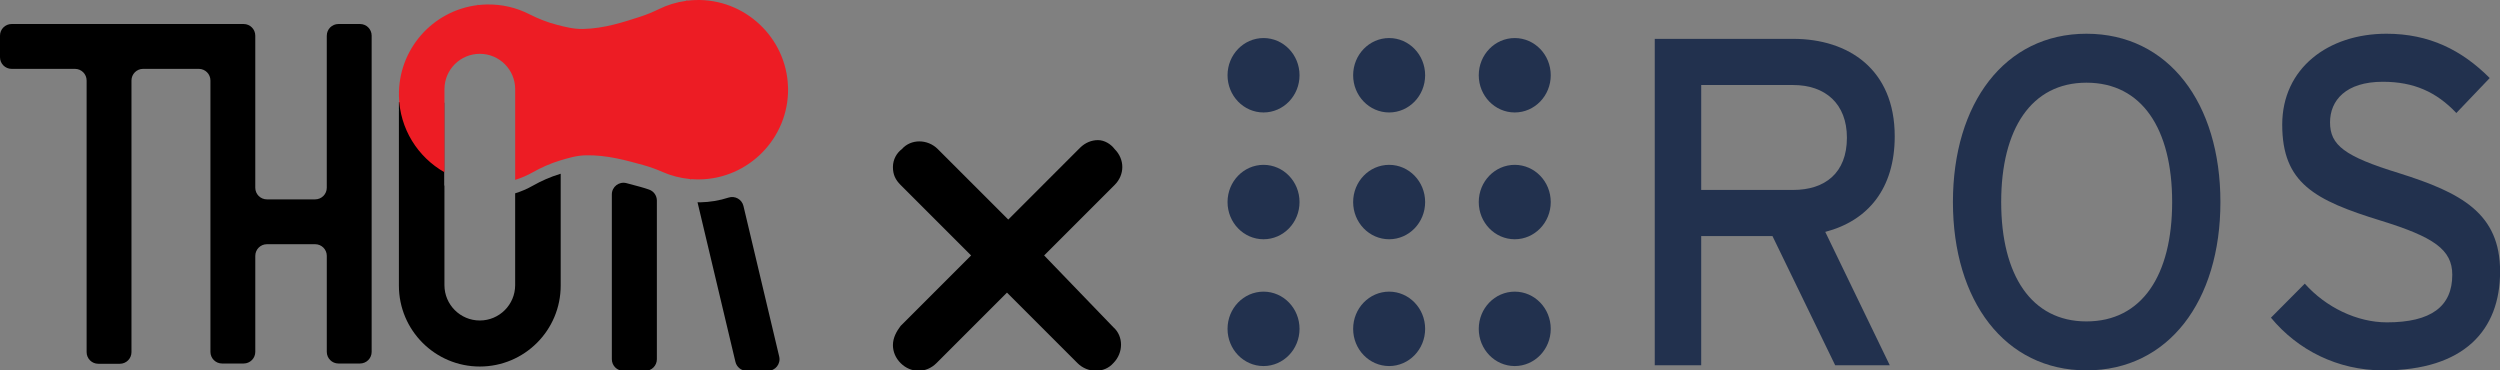 <?xml version="1.0" encoding="UTF-8" standalone="no"?>
<!-- Created with Inkscape (http://www.inkscape.org/) -->

<svg
   width="751.163mm"
   height="111.276mm"
   viewBox="0 0 751.163 111.276"
   version="1.1"
   id="svg1"
   xml:space="preserve"
   xmlns="http://www.w3.org/2000/svg"
   xmlns:svg="http://www.w3.org/2000/svg"><rect x="0" y="0" width="751.163" height="111.276" fill="#808080" stroke="none"/><defs
     id="defs1"><style
       id="style182">
      .cls-1 {
        fill: #fff;
      }

      .cls-2 {
        fill: #ed1c24;
      }
    </style></defs><g
     id="layer1"
     transform="translate(108.762,-64.873)"><g
       style="fill:none"
       id="g1"
       transform="matrix(2.707,0,0,2.707,252.682,66.183)"><path
         d="m 10.72,7.869 c 0,2.281 -1.789,4.13 -3.996,4.13 -2.206,0 -3.995,-1.849 -3.995,-4.13 0,-2.28 1.789,-4.13 3.995,-4.13 2.207,0 3.996,1.849 3.996,4.13 z"
         fill="#22314e"
         id="path1" /><path
         d="m 10.72,21.943 c 0,2.281 -1.789,4.13 -3.996,4.13 -2.206,0 -3.995,-1.849 -3.995,-4.13 0,-2.281 1.789,-4.13 3.995,-4.13 2.207,0 3.996,1.849 3.996,4.13 z"
         fill="#22314e"
         id="path2" /><path
         d="m 10.72,36.017 c 0,2.28 -1.789,4.13 -3.996,4.13 -2.206,0 -3.995,-1.849 -3.995,-4.13 0,-2.28 1.789,-4.13 3.995,-4.13 2.207,0 3.996,1.849 3.996,4.13 z"
         fill="#22314e"
         id="path3" /><path
         d="m 24.662,21.943 c 0,2.281 -1.789,4.13 -3.996,4.13 -2.206,0 -3.995,-1.849 -3.995,-4.13 0,-2.281 1.789,-4.13 3.995,-4.13 2.207,0 3.996,1.849 3.996,4.13 z"
         fill="#22314e"
         id="path4" /><path
         d="m 24.662,7.869 c 0,2.281 -1.789,4.13 -3.996,4.13 -2.206,0 -3.995,-1.849 -3.995,-4.13 0,-2.28 1.789,-4.13 3.995,-4.13 2.207,0 3.996,1.849 3.996,4.13 z"
         fill="#22314e"
         id="path5" /><path
         d="m 38.604,21.943 c 0,2.281 -1.789,4.13 -3.996,4.13 -2.206,0 -3.995,-1.849 -3.995,-4.13 0,-2.281 1.789,-4.13 3.995,-4.13 2.207,0 3.996,1.849 3.996,4.13 z"
         fill="#22314e"
         id="path6" /><path
         d="m 38.604,7.869 c 0,2.281 -1.789,4.13 -3.996,4.13 -2.206,0 -3.995,-1.849 -3.995,-4.13 0,-2.28 1.789,-4.13 3.995,-4.13 2.207,0 3.996,1.849 3.996,4.13 z"
         fill="#22314e"
         id="path7" /><path
         d="m 38.604,36.017 c 0,2.28 -1.789,4.13 -3.996,4.13 -2.206,0 -3.995,-1.849 -3.995,-4.13 0,-2.28 1.789,-4.13 3.995,-4.13 2.207,0 3.996,1.849 3.996,4.13 z"
         fill="#22314e"
         id="path8" /><path
         d="m 24.662,36.017 c 0,2.28 -1.789,4.13 -3.996,4.13 -2.206,0 -3.995,-1.849 -3.995,-4.13 0,-2.28 1.789,-4.13 3.995,-4.13 2.207,0 3.996,1.849 3.996,4.13 z"
         fill="#22314e"
         id="path9" /><path
         d="m 69.073,25.255 7.16,14.801 H 70.174 L 63.215,25.721 H 55.304 V 40.056 H 50.148 V 3.829 h 15.371 c 6.108,0 11.265,3.364 11.265,10.816 0,5.796 -2.954,9.367 -7.71,10.609 z M 65.518,8.953 H 55.305 v 11.645 h 10.214 c 3.505,0 5.958,-1.863 5.958,-5.796 -2e-4,-3.778 -2.404,-5.848 -5.958,-5.848 z"
         fill="#22314e"
         id="path10" /><path
         d="m 98.064,40.626 c -9.062,0 -14.82,-7.711 -14.82,-18.683 0,-10.972 5.758,-18.683 14.82,-18.683 9.112,0 14.87,7.711 14.87,18.683 0,10.972 -5.758,18.683 -14.87,18.683 z m 0,-31.932 c -6.108,0 -9.463,5.123 -9.463,13.249 0,8.126 3.354,13.249 9.463,13.249 6.159,0 9.513,-5.123 9.513,-13.249 0,-8.125 -3.355,-13.249 -9.513,-13.249 z"
         fill="#22314e"
         id="path11" /><path
         d="m 131.01,40.626 c -5.107,0 -9.512,-2.277 -12.467,-5.848 l 3.756,-3.778 c 2.353,2.64 5.807,4.296 9.112,4.296 4.906,0 7.259,-1.76 7.259,-5.279 0,-2.795 -2.052,-4.192 -7.91,-6.004 -7.41,-2.277 -10.965,-4.192 -10.965,-10.661 0,-6.262 5.107,-10.092 11.566,-10.092 4.756,0 8.361,1.811 11.465,4.917 l -3.705,3.882 c -2.203,-2.329 -4.706,-3.467 -8.161,-3.467 -4.106,0 -5.858,2.07 -5.858,4.503 0,2.536 1.602,3.778 7.661,5.641 6.909,2.174 11.215,4.451 11.215,10.92 0,6.521 -4.006,10.972 -12.968,10.972 z"
         fill="#22314e"
         id="path12" /></g><g
       id="g200"
       transform="matrix(0.265,0,0,0.265,-108.762,64.874)"><path
         class="cls-1"
         d="m 370.51,40.41 v 172.45 c 0,7.28 -5.9,13.19 -13.19,13.19 h -54.69 c -7.28,0 -13.19,-5.9 -13.19,-13.19 V 40.41 c 0,-7.28 -5.9,-13.19 -13.19,-13.19 H 13.19 C 5.91,27.22 0,33.12 0,40.41 v 24.48 c 0,7.28 5.9,13.19 13.19,13.19 h 71.83 c 7.28,0 13.19,5.9 13.19,13.19 v 307.99 c 0,7.28 5.9,13.19 13.19,13.19 h 24.48 c 7.28,0 13.19,-5.9 13.19,-13.19 v -308 c 0,-7.28 5.9,-13.19 13.19,-13.19 h 63.15 c 7.28,0 13.19,5.9 13.19,13.19 v 307.7 c 0,7.28 5.9,13.19 13.19,13.19 h 24.48 c 7.28,0 13.19,-5.9 13.19,-13.19 V 290.08 c 0,-7.28 5.9,-13.19 13.19,-13.19 h 54.69 c 7.28,0 13.19,5.9 13.19,13.19 v 108.88 c 0,7.28 5.9,13.19 13.19,13.19 h 24.48 c 7.28,0 13.19,-5.9 13.19,-13.19 V 40.41 c 0,-7.28 -5.9,-13.19 -13.19,-13.19 h -24.48 c -7.28,0 -13.19,5.9 -13.19,13.19 z"
         id="path186"
         style="fill:#000000" /><g
         id="g192"><path
           class="cls-1"
           d="m 503.92,116.36 v 94.19 c -30.17,-17.1 -50.82,-49.2 -51.61,-86.38"
           id="path188" /><path
           class="cls-1"
           d="m 452.29,115.8 v 208.05 c 0,50.65 41.06,91.72 91.72,91.72 v 0 c 50.65,0 91.72,-41.06 91.72,-91.72 V 196.98 c -0.35,0.11 -0.7,0.21 -1.05,0.32 -10.7,3.28 -20.95,7.81 -30.69,13.32 -6.24,3.53 -12.9,6.42 -19.89,8.57 v 104.1 c 0,22.14 -17.95,40.09 -40.09,40.09 v 0 c -22.14,0 -40.09,-17.95 -40.09,-40.09 V 116.36"
           id="path190"
           style="fill:#000000" /></g><path
         class="cls-1"
         d="m 726.9,212.11 -2.77,-0.76 c -4.5,-1.24 -9.15,-2.52 -13.95,-3.73 -8.34,-2.12 -16.46,4.17 -16.46,12.78 v 186.89 c 0,7.28 5.9,13.19 13.19,13.19 h 24.68 c 7.28,0 13.19,-5.9 13.19,-13.19 V 227.41 c 0,-5.56 -3.48,-10.56 -8.73,-12.41 -3.11,-1.1 -6.14,-2.05 -9.15,-2.88 z"
         id="path194"
         style="fill:#000000" /><path
         class="cls-1"
         d="m 793.82,229.39 -2.96,-0.1 43.01,181.04 c 1.41,5.94 6.72,10.14 12.83,10.14 h 23.95 c 8.51,0 14.8,-7.95 12.83,-16.23 L 842.95,233.52 c -1.78,-7.49 -9.57,-11.86 -16.9,-9.49 -10.3,3.34 -21.14,5.16 -32.23,5.37 z"
         id="path196"
         style="fill:#000000" /><path
         class="cls-2"
         d="m 893.47,99.55 c 0,-0.4 -0.01,-0.8 -0.02,-1.2 C 891.61,42.39 844.17,-1.89 788.22,0.06 c -3.01,0.11 -5.99,0.34 -8.93,0.7 0,-0.17 0,-0.35 -0.01,-0.52 -0.56,0.25 -1.13,0.5 -1.71,0.75 -10.75,1.5 -20.94,4.68 -30.32,9.26 -6.89,3.36 -13.97,6.33 -21.27,8.67 -18.77,6.02 -40.56,13.4 -64.95,13.92 -10.29,0.22 -20.2,-2.27 -29.62,-4.73 C 620.61,25.3 610.19,21.22 600.25,16.14 585.76,8.73 569.27,4.7 551.86,5.07 c -3.15,0.07 -6.25,0.28 -9.32,0.63 -0.35,-0.14 -0.7,-0.27 -1.04,-0.41 v 0.52 c -51.18,6.28 -90.29,50.44 -89.17,103.11 0.79,37.18 21.44,69.28 51.61,86.38 v -94.19 c 0,-22.14 17.95,-40.09 40.09,-40.09 v 0 c 22.14,0 40.09,17.95 40.09,40.09 v 102.84 c 6.98,-2.16 13.64,-5.05 19.89,-8.57 9.74,-5.5 20,-10.04 30.69,-13.32 9.31,-2.85 19.1,-5.76 29.39,-5.98 24.4,-0.52 46.47,5.93 65.49,11.14 7.4,2.03 14.59,4.69 21.62,7.76 9.56,4.17 19.88,6.91 30.69,7.96 0.59,0.23 1.17,0.46 1.74,0.68 0,-0.17 0,-0.35 -0.01,-0.52 2.95,0.24 5.94,0.34 8.95,0.32 55.98,-0.43 101.5,-46.69 100.96,-102.67 0,-0.4 -0.02,-0.8 -0.03,-1.2 z"
         id="path198" /><g
         style="fill:#000000"
         id="g3"
         transform="matrix(0.474,0,0,0.474,970.033,153.05)"><g
           style="fill:#000000"
           id="g4"
           transform="matrix(30.654,0,0,30.654,-125.14,-202.323)"><path
             d="m 18.8,16 5.5,-5.5 c 0.8,-0.8 0.8,-2 0,-2.8 v 0 C 24,7.3 23.5,7 23,7 22.5,7 22,7.2 21.6,7.6 L 16,13.2 10.5,7.7 C 9.7,6.9 8.4,6.9 7.7,7.7 7.3,8 7,8.5 7,9.1 c 0,0.6 0.2,1 0.6,1.4 L 13.1,16 7.6,21.5 C 7.3,21.9 7,22.4 7,23 7,23.5 7.2,24 7.6,24.4 8,24.8 8.5,25 9,25 c 0.5,0 1,-0.2 1.4,-0.6 l 5.5,-5.5 5.5,5.5 c 0.8,0.8 2.1,0.8 2.8,0 0.8,-0.8 0.8,-2.1 0,-2.8 z"
             id="path1-5" /></g></g></g></g></svg>
